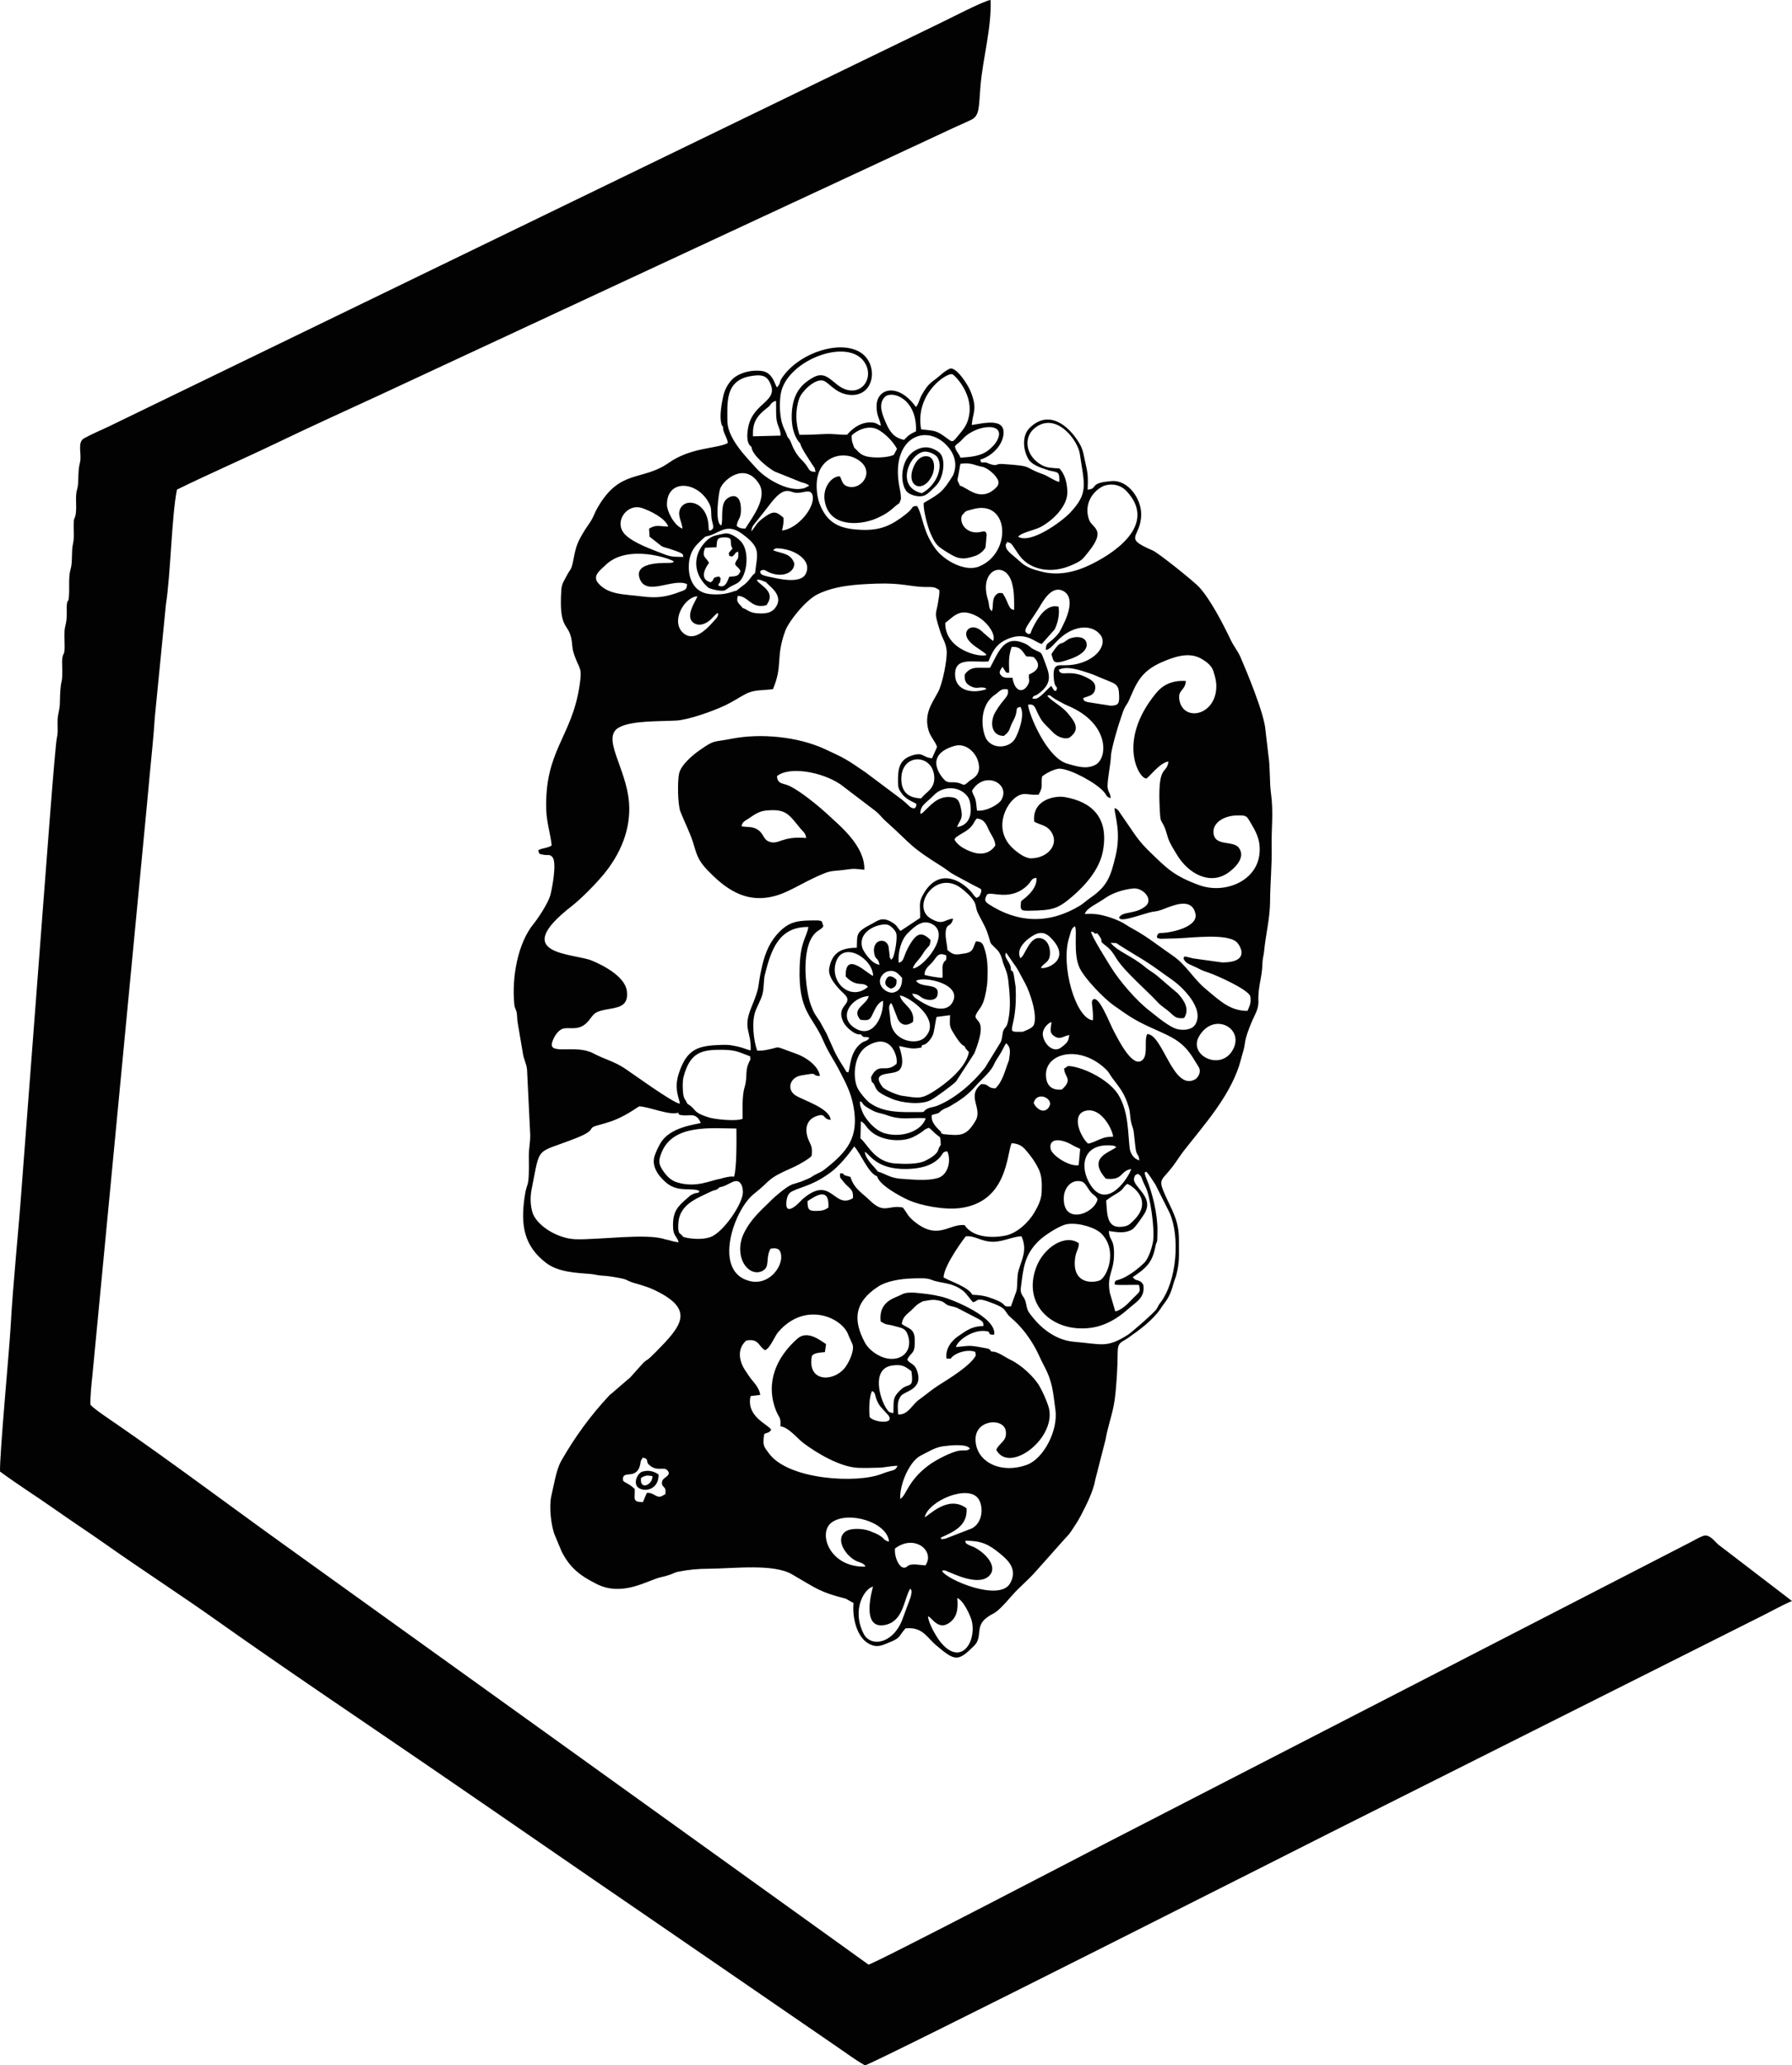 <?xml version="1.0" encoding="UTF-8"?>
<!DOCTYPE svg PUBLIC "-//W3C//DTD SVG 1.1//EN" "http://www.w3.org/Graphics/SVG/1.1/DTD/svg11.dtd">
<!-- Creator: CorelDRAW 2021 (64-Bit) -->
<svg xmlns="http://www.w3.org/2000/svg" xml:space="preserve" width="532.658mm" height="613.509mm" version="1.1" style="shape-rendering:geometricPrecision; text-rendering:geometricPrecision; image-rendering:optimizeQuality; fill-rule:evenodd; clip-rule:evenodd"
viewBox="0 0 13548.2 15604.65"
 xmlns:xlink="http://www.w3.org/1999/xlink"
 xmlns:xodm="http://www.corel.com/coreldraw/odm/2003">
 <defs>
  <style type="text/css">
   <![CDATA[
    .fil0 {fill:#020202}
   ]]>
  </style>
 </defs>
 <g id="Capa_x0020_1">
  <path class="fil0" d="M7016.36 12211.73c28.85,8.06 77.87,111.97 163.68,47.45 55.09,-41.42 64.67,-97.85 57.37,-185.59 46.73,17.8 102.95,137.53 111.62,182.39 31.03,160.44 -90.86,335.65 -240.63,147.91 -25.99,-32.58 -90.09,-137.88 -92.04,-192.16zm-238.82 -4809.98c-16.32,-16.09 -55.18,-44.33 -75.89,-5.68 -23.59,44.03 6.79,62.36 34.75,73.78 32.21,-10.58 44.81,-24.33 41.14,-68.09zm-1930.64 3763.63c36.3,-19.28 42.48,-18.98 85.87,-12.52 0.69,71.78 -100.96,107.52 -85.87,12.52zm132.46 -25.05c-31.11,-20.77 -71.87,-37.26 -124.48,-20.86 -26.47,8.25 -59.3,58.75 -43.95,100.92 20,54.95 169.44,59.18 168.43,-80.06zm2069.44 -7551.73c22.1,-48.51 21.56,-139.1 -43.57,-141.65 -56.22,-2.21 -87.11,48.97 -103.14,93.21 -50.75,140.01 81.15,192.35 146.7,48.44zm-79.12 137.85c-204.77,-47.35 -92.57,-303.84 19.37,-313.98 33.24,-3.01 83.31,20.14 97.99,42.59 44.47,67.96 -0.5,208.41 -117.36,271.39zm-5.03 -341.96c-166.98,45.22 -166.68,273.39 -105.95,332.68 22.56,22.02 87.18,44.59 132.33,25.72 25.94,-10.84 63.83,-51.41 85.96,-73.81 60.34,-61.07 77.51,-212.24 20.76,-253.12 -39.27,-28.29 -83.28,-44.96 -133.1,-31.47zm984.88 1558.98c19.32,56.2 3.97,85.66 148.05,33.6 43.99,-15.89 118.69,-51.32 118.2,-105.8 -0.65,-72.8 -101.83,-65.76 -144.92,-37.75 -14.82,9.63 -18.92,15.12 -30.94,21.03 -27.79,13.67 -24.21,-1.94 -62.61,46.49l-20.11 28.41c-1.22,2 -2.85,5.26 -3.83,6.94 -0.99,1.7 -2.56,4.73 -3.84,7.09zm-2335.14 -349.95c-16.57,-23.28 1.83,1.33 -15.47,-18.47 -1.84,-2.11 -13.18,-14.17 -13.96,-15.41 -16.28,-25.85 -11.55,-24.49 -8.07,-57.43 83.83,0.66 100.23,101.3 217.48,70.4 73.98,-98.58 -35.21,-142.06 -70.98,-185.39 5.4,-3.15 -9.89,-13.7 29.31,-4.26 4.15,1 26.52,11.82 41.63,17 4.42,19.13 149.3,97.8 60.89,199.84 -29.65,34.22 -76.88,38.01 -133.05,33.77 -58.08,-4.39 -75.71,-31.16 -107.77,-40.04zm94.15 -262.75c-34.88,22.43 -34.44,56.48 -102.34,101.64l-37.84 30.05c-33.22,5.19 -75.88,36.4 -196.06,26.73 -161.34,-12.97 -179.48,-181.5 -157,-274.81 15.66,-64.98 49.77,-97.48 85.9,-131.78 45.53,-43.23 25.13,-21.98 76.2,-40.44 70.35,-25.44 126.17,-87.06 232.59,-9.25 145.46,106.34 116.46,142.36 98.54,297.86zm1269.85 5500.81c55.55,-8.42 77.13,-18.32 139.31,-0.15 18.64,5.45 32.66,23.15 47.07,29.54 19.29,8.55 44.55,9.29 70.8,20.45l166.02 86.01c24.23,15.45 34.63,19.71 33.15,51.51 -91.46,0.99 -131.6,37.88 -187.47,74.54 -42.14,27.66 -103.76,89.58 -90.89,171.5 51.88,0.55 16.86,4.83 52.72,-21.73 37.49,-27.77 110.64,-49.82 164.31,-29.02l4.34 26.82c-38.88,75.82 -198.77,173.19 -284.56,227.4 -45.25,28.6 -99.98,74.57 -149.17,110.13 -48.08,34.76 -80.26,114.65 -153.92,108.14 -2.77,-60.22 -9.18,-99.46 22.14,-140.41 28.71,-37.53 168.95,-46.18 121.99,-186.78 -20.59,-61.65 -51.71,-50.12 -75.33,-86.82 31.1,-64.54 60.62,-33.94 57.09,-153.06 -2.53,-85.43 -50.95,-80.6 -98.12,-116.09 5.36,-52.39 36.93,-71.96 68.92,-100.78 33.42,-30.13 33.29,-42.29 91.6,-71.2zm517.67 380.55c-18.09,-24.03 -20.48,-21.27 -52.9,-27.49 -131.52,-25.26 -106.65,-14.8 -216.23,-7.38 15.76,-52.54 120.32,-124.69 209.75,-121.54 78.31,2.76 9.71,30.33 79.7,28.61 21.5,-131.02 -316.89,-267.29 -394.79,-286.34 -77.32,-18.9 -126.76,-23.48 -209.2,-31.43 -41.45,-0.18 -65.98,-2.2 -100.2,16.45 -44.6,24.31 -171.49,46.78 -154.17,201.1 54.46,33.05 33.88,14.63 113.87,37.05 52.59,14.74 75.88,16.12 93.18,69.84 32.08,99.62 -26.94,179.18 -128.71,175.99 -84.9,-2.66 -167.67,-68.45 -195.98,-120.67 -94.34,-174.02 -80.76,-309.4 100.63,-426.58 62.37,-40.29 167.63,-58.3 256.92,-60.46 51.28,-1.23 106.59,-5.47 144.92,10.35 70.07,28.91 153.74,15.8 239.58,84.08 23.15,18.42 52.48,62.75 73.06,85.05 44.94,-6.47 14.27,-46.89 160.14,11.87 75.29,30.33 72.84,37.15 105.99,84 15.15,21.41 106.41,75.42 203.2,246.13 24.64,43.46 44.2,93.67 68.15,138.05 66.13,122.52 67.87,198.09 86.4,332.55 21.88,158.71 -91.5,370.84 -215.21,415.82 -203.1,73.84 -389.68,-26.2 -388.81,-193.76 0.78,-150.1 214.02,-163.11 228.75,-61.71 11.52,79.33 -50.58,88.41 -71.7,142.85 100.96,189.12 474.13,-101.37 391.95,-335.31 -19.71,-56.13 -40.64,-101.6 -64.31,-144.04 -40.53,-72.67 -141.29,-163.58 -219.2,-200.62 -40.02,-19.03 -103.05,-67.26 -144.76,-62.47zm-1981.66 -6011.42c32.2,5.97 18.7,5.52 32.54,-5.6 19.28,-15.49 4.18,-18.59 34.7,-27.03 4.19,75.68 -10.32,42.11 -24.72,93.53 19.53,32.71 27.73,21.51 41.23,53.83 -16.69,40.51 -32.73,38.01 -84.55,42.2 -13.94,33.93 -30.87,93.08 -83.29,65.46 10.69,-37.37 5.24,-0.08 12.28,-22.72 0.62,-1.99 1.97,-4.46 2.38,-6.62 8.22,-43.33 0.98,-20.59 -3.68,-30.7 -10.48,-3.53 18.02,-12.57 -23.36,-3.87 -37.65,7.92 -10.33,18.5 -45.22,40.18 -107.25,-27.69 -12.15,-146.53 -12.07,-146.75 -27.93,-50.05 -56.08,-41.5 -29.85,-113.93l85.97 -3.98c4.8,-54.41 0.19,-75.62 63.9,-74.47 72.25,1.31 27.27,37.23 57.28,84.71 -32.78,40.92 -30.53,23.77 -23.55,55.73zm-37.49 -169.5c-69.32,15.58 -95.72,14.37 -140.34,59.46 -101.99,103.07 -96.56,245.94 13.76,345.24 16.23,14.61 63.12,23.18 85.94,25.99 48.92,6.02 47.07,-4.88 76.98,-23.87 25.14,-15.96 42.58,-20.04 65.13,-34.7 67.84,-44.11 92.11,-226.06 29.31,-305.37 -23.29,-29.42 -86.53,-76.69 -130.77,-66.74zm-349.79 4375.43c7.56,13.45 -2.73,17.56 47.79,20.91 40.21,2.67 90.46,-22.62 123.12,57.05 -43.54,12.95 -233.96,30.6 -305.2,153.66 -14.8,25.55 -37.99,71.75 -46.35,105.18 -20.59,82.37 46.96,158.04 97.69,198.2 87.26,69.1 193.91,28.52 244.1,57.1 -11.03,23.23 -10.22,7.03 -45.21,21.34 -23.78,9.73 -31.4,19.26 -48.34,33.84 -73.98,63.66 -106.4,99.9 -106.63,205.2 -0.17,80.57 27.49,76.7 43.26,126.07 -36.34,-0.35 -65.58,-15.3 -104.77,-21.93 -135.18,-47.31 -504.78,5.89 -676.93,-0.3 -137.64,-4.95 -300.53,-107.57 -326.5,-210.73 -13.89,-55.18 -14.98,-111.15 -3.8,-166.85 68.37,-340.7 23.31,-262.85 334.53,-385.65 172.2,-67.95 71.78,-74.5 172.8,-99.24 20.81,-5.09 43.13,-12.57 67.99,-19.93 128.08,-37.93 227.6,-119.6 239.72,-121.82 75.39,4.51 233.96,71.92 292.72,47.9zm39.19 939.13c-1.49,-2.07 -4.12,-7.42 -4.99,-5.79 -0.86,1.6 -3.82,-4.4 -5,-5.64 -23.65,-24.96 -20.59,-10.19 -26.96,-39.72 -4.24,-19.67 -0.66,-66.4 3.84,-86.47 21.63,-96.56 106.54,-141.11 182.61,-177.16 18.27,-8.66 40.08,-18.78 60.15,-28.6 32.07,-15.69 36.05,-3.4 64.79,-32.66 68.52,-6.51 128.67,-89.12 165.65,-16.44 6.28,12.35 10.42,35.72 10.36,54.39 -0.31,86.66 -147.3,302.91 -244.91,338.9 -57.91,21.35 -150.22,15.82 -205.52,-0.8zm283.52 -440.48c-78.37,12.43 -186.38,73.16 -332.46,27.5 -47.83,-14.95 -78.54,-49.7 -104.03,-86.53 -35.61,-51.45 -35.62,-77.92 -11.63,-138.02 87.11,-218.28 380.58,-182.01 565.75,-181.55 0.86,65.97 3.76,302.91 -18.17,364.34 -20.8,-6.78 -79.49,7.31 -99.45,14.26zm165.07 -452.41c-51.04,22.04 -211.66,3.34 -251.27,-8.79 -137.63,-42.13 -90.81,-60.72 -166.76,-104.25 -15.63,-37.09 -28.12,-34.23 -32.78,-85.69 -2.97,-32.77 -4.35,-86.44 3.81,-117.42 49.42,-187.62 137.16,-206.79 294.52,-205 108.47,1.24 128.91,20.84 209.03,49.39l1.58 25.36c-47.4,81.61 -17.52,122.16 -43.59,207.75 -19.01,62.41 -15.69,165.66 -14.56,238.63zm2680.86 -1400.98l11.38 13.53c48.82,66.99 -16.94,25.53 61.05,86.45 33.57,26.22 51.59,56.47 71.77,88.99 62.93,101.4 234.95,246.13 313.82,332.54 26.79,29.36 60.79,48.21 88.43,72.95 37.54,33.61 49.4,52.89 110.24,45.14 42.78,-66.25 2.86,-131.29 -49.24,-187.14l-77.35 -65.35c-28.85,-25.16 -50.88,-44.74 -82.02,-70.16 -26.88,-21.95 -59.06,-39.36 -84.09,-60.52 -104.51,-88.35 -208.02,-116.62 -262.98,-185.1l44.23 2.54c8.13,9.36 177.59,110.18 214.38,133.52 76.57,48.58 132.61,92.61 206.95,143.89 64.5,44.49 246.99,210.74 175.79,335.26 -22.9,40.05 -79.45,48.04 -130.16,38.81 -65.69,-11.95 -173.87,-107.82 -217.56,-141.06 -94.29,-71.72 -224.32,-220.49 -290.65,-328.06 -29.3,-47.53 -148.67,-235.62 -150.93,-268.97 40.39,4.79 9.15,20.04 46.92,12.75zm-2428.56 -4023.33c2.11,47.78 -2.48,97.55 4.45,144.47 7.15,48.44 30,69.46 30.11,118.08l-209.02 5.47c-3.75,-101.45 23.21,-150.63 111.72,-218.33 26.88,-20.56 22.91,-39.79 62.74,-49.69zm-367.54 163.89c-0.66,-150.15 -20.2,-318.46 178.13,-351.13 67.9,-11.19 111.75,-8.92 139.28,42.39 81.81,152.44 -121.34,150.55 -159.73,341.84 -9.41,46.87 -17.59,124.85 24.65,151.05 0.98,59.42 122.31,157.33 174.16,185.75l199.12 79.95c23.62,6.94 46.09,11.89 62.98,27.18l-30.68 16.19c-110.71,41.67 -293.93,-62.66 -368.71,-147.08 -64.03,-72.28 -209.82,-212.61 -219.2,-346.13zm454.28 109.13c-17,-55.64 -37.75,-68.6 -50.6,-146.8 -9.02,-54.96 -9.7,-119.13 -0.81,-176.76 41.02,-265.86 554.43,-451.56 649.94,-209.21 40.69,103.27 -42.51,217 -164.54,171.6 -91.43,-34.02 -134.04,-146.26 -237.34,-89.98 -82.25,44.81 -137.19,105.02 -156.97,208.53 -15.97,83.55 -12.32,205 45.38,278.9 1.08,1.39 4.32,7.27 5.14,5.71 0.84,-1.59 3.48,3.93 5.36,5.76 6.97,34.79 61.6,112.95 88.61,156.21 19.54,31.3 20.76,20.08 27.63,59.83 -53.75,-1.75 -43.11,-16.6 -75.3,-57.71 -21.51,-27.47 -35.12,-35.63 -54.73,-61.18 -55.65,-72.53 -46.93,-110.6 -81.78,-144.9zm90.12 -16.51c-29.14,-88.62 -32.61,-184.98 -1.08,-274.71 18.3,-52.08 109.34,-142.3 172.06,-136.24 46.2,4.47 91.82,93.29 197.8,108.15 204.42,28.67 237.61,-241.7 81.42,-326.08 -156.04,-84.3 -430.47,9.22 -559.03,167.79 -59.17,72.99 -21.54,57.95 -60.11,102.8 -7.79,-10.99 1.89,8.16 -10.77,-19.22 -15,-32.42 -35.38,-95.44 -106.44,-104.88 -71.22,-9.46 -145.84,9.74 -195.72,42.19 -44.89,29.2 -81.38,90.05 -93.97,146.79 -11.84,53.36 -29.01,148.57 -15.73,202.5 7.89,32.03 -0.08,11.95 13.88,29.65 -2.52,44.33 30.36,76.86 36.7,122.69l-14.78 7.88c-93.09,36.31 -270.98,29.99 -432.14,142.55 -204.27,142.67 -370.9,41.64 -542.1,345.69 -19.37,34.4 -27.91,64.99 -47.92,95.93 -24.81,38.37 -36.83,52.23 -60.32,92.2 -49.47,84.17 -53.47,111.69 -75.63,221.7 -11.02,54.73 -22.35,51.81 -45.1,96.55 -20.25,39.81 -38.03,59.32 -41.34,109.36 -19.56,295.45 50.86,249 74.57,361.49 12.96,61.5 2.54,67.89 24.42,131.15 38.5,111.32 60.68,84.83 38.88,229.53 -58.88,390.83 -265.14,490.01 -251.71,938.29 2.89,96.7 31.73,178.97 41.08,269.12 -21.22,15.25 -57.08,19.86 -79.91,26.55 -2.5,0.73 -5.15,1.73 -7.37,2.5l-13.9 6.83c7.09,28.4 1.05,27.16 40.28,34.4 34.72,6.4 43.28,-6.25 64.36,15.4 39.63,36.69 -1.31,245.12 -14.3,291.9 -15.77,56.79 -89.9,170.4 -125.3,213.59 -120.59,147.09 -166.71,405.31 -146.42,610.73 2.78,28.13 14.47,38.22 18.67,64.2 4.12,25.47 1.59,46.97 7.13,75.07l37.38 219.99c7.22,57.43 29.39,85.4 33.16,134.45l24.08 493.58c0.13,63.11 -11.58,99.94 -10.7,161.38 3.81,266.43 -11.98,167.87 -31.78,304.29 -30.41,209.55 -8.3,369.21 162.99,499.54 91.84,69.88 225.73,74.44 337.23,83.46 29.06,2.35 47.03,9.81 80.54,11.81 57.47,3.44 96.87,10.57 149.57,21.04 29.31,5.83 33.37,8.87 58,20.64 39.51,18.87 113.9,29.94 192.94,67.42 314.92,149.32 201.77,273.78 9.58,469.22 -71.68,72.89 -58.78,49.4 -91.72,79.09l-80.47 89.56c-16.14,17.3 -19.42,24.96 -41.39,40.52l-115.57 99.85c-11.78,9.76 -12.53,8.71 -23.34,20.25 -138.89,148.45 -258.42,311.47 -360.99,491.7 -38.85,68.26 -54.39,176.92 -75.42,265.49 -18.63,78.48 -2.02,231.52 27.74,300.12l50.23 120.21c64.13,125.74 141.58,183.33 264.51,245.18 197.93,99.58 386.73,-29.53 485.57,-51.13 31.65,-6.92 42.62,-10.27 71.55,-20.09 24.37,-8.27 34.16,-16.26 55.99,-20.75 82.83,-17.03 151.97,-22.89 239.85,-23.51 184.73,-1.29 482.22,-39.46 622.98,41.86 192.26,111.07 208.22,133.42 408.14,184.69l58.12 32.99c-10.14,105.37 22.06,253.66 112.49,305.34 67.31,38.47 108.07,11.58 167.34,-11.97 78.02,-31 63.06,-47.07 113.46,-102.31 130.19,-11.87 156.72,65.07 233.56,129.78 140.6,118.4 162.1,123.54 284.7,2.17 64.28,-63.63 10.32,-140.4 83.73,-202.96 75.51,-64.34 52.18,-2.67 201.77,-175.73 56.73,-65.64 122.32,-115.98 186.49,-189.81l177.58 -199.39c31.04,-37.28 62.51,-63.93 87.11,-101.84 28.81,-44.38 45.98,-67.71 71.37,-116.43 40.24,-77.21 94.01,-182.63 108.42,-270.13l76.74 -299.3c18.05,-105.62 55.13,-197.45 69.73,-304.21 13.15,-96.12 22.85,-256.52 22.56,-356.72 -0.23,-80.04 29.95,-75.58 78.72,-109.74 87.65,-61.39 183.84,-131.39 245.32,-220.15 6.84,-9.87 8.94,-15.01 18.34,-27.21 43.97,-57.02 58.58,-88.51 78.88,-160.82 8.66,-30.86 16.29,-44.53 22.11,-67.41 25.91,-101.8 19.18,-151.31 19.66,-266.53 0.63,-152.27 -57.15,-227.81 -111.33,-353.66 -46.85,-108.84 -16.33,-93.66 64.09,-199.59 30.28,-39.87 56.6,-83.28 85.96,-120.78 155.4,-198.48 332.31,-393.68 414.54,-634.49 8.33,-24.4 17.08,-60.98 24.04,-84.31 10.21,-34.28 15.47,-50.73 20.69,-87.16 8.3,-58.01 27.64,-103.64 48.48,-156.24 22.82,-57.59 57.06,-102.18 54.4,-166.64 -4.44,-107.4 28.13,-179.76 30.2,-278.69 0.96,-46.03 9.16,-59.11 12.93,-98.61 11.75,-123.05 44.59,-248.66 45.15,-376.97 0.57,-130.29 14.9,-273.25 11.96,-412.51 -2.88,-135.99 14.81,-257.26 -4.87,-401.34 -12.72,-93.12 -4.75,-193.42 -20.08,-291.91l-21.76 -185.82c-7.38,-124.13 -146.35,-454.74 -188.8,-552.56 -20.44,-47.09 -50.03,-80.39 -74.66,-131.86 -57.93,-121 -152.6,-304.66 -238.41,-397.92 -39.46,-42.89 -307.24,-257.85 -350.94,-276.58 -234.05,-100.35 -87.21,-91.54 -86.92,-274.12 0.19,-118.05 -99.28,-259.28 -222.06,-249.99 -180.88,13.69 -96.28,55.28 -182.79,65.03 3.57,-87.35 3.35,-115.81 -14.96,-193.88 -14.44,-61.54 -16.13,-103.86 -47.9,-157.05 -82.7,-138.46 -234.48,-258.1 -377.6,-113.75 -53.55,54.01 -51.13,156.47 -8.18,232.35 23.43,41.39 88.82,65.52 134.53,79.32 21.23,6.41 15.37,6.92 40.36,11.75 54.26,10.47 61.1,10.58 59.69,82.03 -32.03,-3.72 -83.57,-43.66 -124.35,-57.93 -155.03,-54.26 -59.16,-61.15 -305.44,-77.17 -51.48,-3.35 -35.53,16.67 -82.29,4.12 -38.89,-10.43 -27.74,-19.24 -77.85,-15.42 -6.65,-10.93 -1.88,-13.52 -9.64,-21.03 82.87,-23.62 163,-98.78 176.43,-183.36 22.53,-141.9 -160.39,-88.79 -239.08,-78.89 8,-98.09 46.75,-118.83 -10.19,-257.41 -17.8,-43.32 -98.57,-174.24 -151.4,-169.64 -32.5,13.11 -61.55,38.07 -83.61,57.46 -55.2,48.52 -75.49,43.47 -130.35,138.03 -19.91,34.31 -26.05,75.41 -46.23,95.68 -135.1,-187.83 -297.3,-141.54 -297.6,-6.8 -0.18,79.45 25.15,93.13 32.24,148.24 -22.2,-6.78 -30.06,-20.17 -57.54,-23.62 -82.95,-10.43 -151.28,37.22 -197.46,91.43 -51.72,2.43 -107.15,-8.73 -170.46,-4.95 -64.98,3.88 -127.1,6.09 -189.93,5.73zm1217.1 173.12c-10.92,-34.25 -31.26,-41.26 -41.77,-84.79 18.38,-26.72 21.34,-15.22 59.79,-57.67 102.64,-113.32 350.46,-132.52 251.03,26.64 -12.31,19.7 -44.38,49.9 -62.04,63 -53.25,39.48 -125.63,47.71 -207,52.83zm-335.8 -199.55c-47.91,23.52 -50.15,23.79 -90.26,64.82 -71.83,-14.7 -105.57,-57.14 -133.39,-120.25 -25.5,-57.85 -67.11,-145.34 -13.9,-202.14 52.3,-55.83 247.04,7.63 237.55,257.57zm38.65 -14.69c-48.64,-271.07 195.11,-430.14 235.73,-416.32 19.86,6.76 149.56,141.19 129.37,295.24 -9.39,71.62 -33.63,106.7 -71.73,152.48 -62.95,75.63 -47.07,71.93 -119.87,19.97 -65.07,-46.44 -81.58,-40.32 -173.5,-51.37zm-505.92 138.38c-12.9,-40.09 -20.24,-44.07 -18.88,-92.58 43.01,-41.92 129.64,-81.2 199.27,-43.63 51.07,27.56 113.35,88.14 142.99,145.23l-23.91 45.4c-40.62,18.97 -123.23,24.04 -182.92,15.95 -71.68,-9.71 -81.62,-40.53 -116.55,-70.37zm341.91 418.86l12 -32.81c0.02,-0.19 -2.38,-34.02 -2.62,-35.88 -3.17,-24.72 -8.19,-45.53 -12.53,-71.59 -56.65,-340.43 184.76,-460.36 347.56,-308.98 55.85,51.93 104.14,137.09 61.98,237.46 -77.15,126.07 -97.22,137.87 -222.54,210.5 -5.59,49.76 30.67,183.31 50.03,226.97 41.37,93.27 54.01,99.99 129.77,147.51 75.97,47.65 114.64,59.28 211.94,24.7 27.89,-9.91 63.2,-36.69 75.47,-64.23l8.61 -95.79c-6.72,-39.12 -30.02,-19.11 -68.39,-16.71 -90.96,5.69 -140.46,-73.59 -118.21,-128.56 33.7,-39.72 27.37,-30.6 80.04,-45.82 277.41,-80.16 301.75,329.01 49.08,432.14 -107.09,43.71 -262.78,-46.6 -324.14,-126.79 -103.7,-135.53 -99.34,-255.95 -144.26,-330.03 -49.68,-0.3 -17.29,8.88 -87.23,63.35 -101.59,79.11 -183.58,121.13 -325.67,116.81 -148.19,-4.51 -241.97,-36.75 -302.16,-149.07 -16.37,-30.54 -31.01,-66.47 -37.54,-104.92 -47.89,-282.12 161.83,-342.49 274.41,-292.31 178.53,79.59 69.3,246.89 -40.98,219.88 -45.24,-11.08 -44.75,-37.83 -64,-77.6 -57.94,-4.88 -129.35,76.87 -116.64,176.42 26.76,209.59 263.02,196.43 391.28,141.29 110.45,-47.48 125.29,-84.09 174.74,-115.93zm457 -131.77c-19.54,-53.19 -23.39,-21.36 -10.72,-81.95 6.18,-29.56 8.08,-52.67 14.99,-83.44 91.15,-10.57 100.83,11.93 173.29,24.83 35.15,12.2 73.73,45.12 95.54,73.59 36.15,47.16 16.09,72.81 -22.75,102.15 -108.66,82.08 -199.37,-24.77 -250.35,-35.18zm-753.85 4650.36c36.66,21.14 -4.94,16.65 84.62,65.97 48.46,26.69 68.73,22.25 120.52,41.01 108.12,39.16 174.48,15.6 290.62,21.83 -28.6,94.51 -174.53,151.83 -309.08,114.31 -81.01,-22.59 -154.7,-119.98 -169.84,-162.91 -9.67,-27.41 -23.31,-53.2 -16.84,-80.21zm-738.68 -382.44l-39.94 0.66c-26.79,-75.22 -44.4,-221.14 -11.02,-304.13 14.37,-35.73 40.28,-83.36 50.3,-119.42 14.11,-50.77 7.83,-106.58 19.28,-151.84 46.66,-184.46 104.4,-361.97 328.66,-358.67 -14.87,86.02 -60.18,104.11 -66.21,308.02 -9.9,334.9 96.47,361.06 177.06,547.11 43.22,99.78 76.65,138.91 126.23,234.78 46.66,90.22 83.64,159.56 103.13,261.54 46.13,241.23 -48.45,347.12 -218.15,480.74 -20.49,16.14 -33.3,20.9 -57.54,32.88 -60.4,29.87 -14.57,16.75 -118.61,58.5l-65.4 20.6c-1.83,-2.5 -5.87,2.55 -8.61,4.19 -29.53,8.09 -124.67,87.4 -149.48,113.05 -57.18,59.11 -153.6,134.94 -211.02,254.69 -48.37,100.87 -30.57,221.5 43.07,273.94 41.88,29.83 94.4,22.53 120.95,-10.08 26.48,-32.52 5,-92.47 38.75,-149.64 54.23,-10.41 77.69,6.51 80.37,57.49 4.64,88.56 -96.06,217.73 -230.67,188.92 -293.32,-62.78 -128.44,-539.81 24.1,-659.94 142.04,-111.86 87.52,-109.4 300.48,-202.54 35.52,-15.53 127.46,-68.1 136.48,-86.13 5.2,-67.11 -1.22,-68.42 -22.25,-116.14 -32.03,-72.68 -25.51,-156.2 62.62,-184.54 71.11,-22.87 37.91,23.81 103.22,29.97 -7.65,-89.1 -205.03,-146.49 -265.91,-185.32 -56.29,-35.9 -50.04,-105.37 4.9,-137.2 23.51,-13.62 50.9,-15.23 86.26,-21.22 81.57,-13.82 25.55,10.7 93.41,11.96 -10.56,-77.77 -108.58,-142.75 -176.82,-166.98 -203.27,-72.15 -91.5,-49 -257.62,-25.26zm253.33 1050.54c109.11,-39.47 162.33,-57.9 257.47,-126.34 63.91,-45.97 136.29,-132.25 183.01,-199.81 51.74,57.31 105.92,201.89 173.02,226.03 16.7,66.5 175.19,152.1 241.65,181.44 87.82,38.76 263.3,73.83 383.82,58.79 362.65,-45.24 354.17,-412.55 391.48,-490.65 70.29,4.84 91.82,32.99 127.11,76.18 27.35,33.46 54.76,72.17 77.18,119.2 25.2,52.85 25.36,106.04 22.89,175.44 -2.09,58.72 -31.54,111.59 -54.5,151.62 -39.92,69.6 -127.42,157.88 -221.69,176.18 -101.57,19.72 -244.49,14.36 -306.59,-79.51 -121.03,-12.67 -203.46,124.58 -390.91,-36.65 -40.93,-35.2 -43.97,-55.94 -75.63,-96.13 -111.02,-22.83 -139.08,54.62 -250.11,-54.27 -58.13,-57.01 -118.97,-87.02 -146.13,-177.12l-42.41 -11.94c-31.06,-16 15.53,-11.44 -36.67,-15.65 -1.88,36.33 2.65,33.1 17.87,53.15 11.4,15.01 18.87,24.42 33.49,38.11 33.7,31.54 50.83,42.7 46.3,96.82 -146.94,88.92 -161.06,-184.41 -383.57,9.85 -0.11,0.1 -131.93,150.01 -119.18,17.16 7.72,-80.44 49.24,-77.62 72.08,-91.88zm619.77 -135.81l-27.34 -32.8c-26.86,-27.51 -68.51,-76.03 -72.22,-116.86 39.93,20.09 87.61,133.59 315.04,129.87 98.35,-1.6 190.68,-21.46 250.69,-85.27 25.22,-26.81 21.42,-47.88 58.44,-47.61 31.67,69.66 4.01,176.81 -67.35,199.56 -84.12,26.82 -201.74,12.07 -291.16,6.69 -79.8,-7.95 -108.37,-37.53 -166.1,-53.57zm475.22 -201.23c-28.2,34.72 -7.49,40.48 -47.84,75.99 -19.76,17.39 -44.74,30.77 -70.43,43.63 -54.7,27.37 -156.12,24.31 -222.81,20.44 -155.65,-9.03 -209.6,-139.53 -261.18,-185.43 -1.55,-1.38 -3.74,-2.96 -5.25,-4.32l3.29 -128.86c37.62,17.23 35.11,47.1 92.07,88.8 78.48,57.46 216.8,70.65 302.34,30.06 23.37,-11.09 38.87,-20.48 56.23,-31.63 28.8,-18.49 27.69,-27.29 64.31,-38.28 25.22,17.66 28.48,31.53 82.59,70.32 4.56,11.73 5.94,38.14 6.69,59.27zm15.58 -82.22c-1.66,-2.09 -4.08,-7.89 -4.98,-6.25 -7.46,13.57 -8.46,-10.19 -9.87,-11.68 -18.42,-19.48 -79.01,-66.98 -68.87,-126.18 82.87,-21.92 36.52,-11.76 86.51,-42.45 13.68,-8.4 31.94,-12.72 50.54,-23.63 77.05,-45.18 136.42,-84.61 195.64,-154.17 29.54,-34.7 108.66,-103.48 130.76,-148.86 21.31,-43.75 26.77,-50.98 48.8,-84.78 21.91,-33.61 32.84,-62.71 49.77,-88.81 38.73,33.6 30.03,71.94 20.92,130.98 -30.8,76.41 -43.93,153.76 -101.66,210.48 -67.62,-1.74 -41.54,-33.41 -107.66,-32.48 -114.82,93.66 14.73,181.31 -44.03,279.26 -69.04,115.09 -111.31,112.33 -245.87,98.57zm603.87 -772.89c-157.99,3.03 -35.2,2.67 -53.78,-340.53l-14.22 -92.88c-14.31,-40.29 -0.7,-14.34 -21.64,-32.46 4.39,-62.9 -60.73,-90.92 -35.93,-132.12 104.73,153.63 54.06,65.82 146.32,236.52 31.24,57.79 93.88,234.08 63.06,310.21 -11.45,23.64 -55.92,39.88 -83.82,51.27zm-156.7 -551.22c14.78,66.98 38.86,82.95 48.19,168.56 10.91,100.11 19.68,198.97 -1.61,298.74 -12.09,56.66 -22.45,44.33 -35.38,72.69 -10.41,22.85 -6.54,59 -21.16,89.55l-118.91 193.57c-91.94,115.08 -220.66,229.07 -358.64,286.04 -27.21,11.23 -57.42,12.62 -76.65,22.95 -46.29,24.87 0.25,26.16 -77,25.96 -115.47,-0.29 -250.48,7.34 -358.21,-69.32 -27.94,-19.88 -81.75,-86.11 -95.19,-117.41 -35.56,-82.86 -25.04,-251.05 75.25,-312.19 191.65,-116.81 237.03,103.98 220.98,135.06 -83.02,75.05 -132.28,-20.78 -191.39,98.69 3.21,54.25 10.1,33.24 20.56,51.93 23.43,41.85 8.33,58.87 137.34,112.95 75.17,31.51 218.77,47.62 291.89,10.08 36.51,-18.74 164.51,-112.66 192.39,-141.24l138.67 -213.12c100.09,-253.63 15,-230.39 7.92,-278.17 8.26,-37.59 43.63,-60.43 61.85,-114.96 13.57,-40.61 27.8,-112.26 29.06,-163.09 2.27,-91.11 3.8,-161.29 -26.68,-246.93 -11.62,-32.65 -24.15,-40.54 -60.05,-42.53 -25.8,48.52 -14.97,80.44 -85.92,91.43 -68.95,10.68 -81.38,15.83 -130.17,-26.33 -2.33,-49.65 -16.36,-82.65 -12.85,-134.68 4.91,-72.8 40.35,-31.54 56.24,-101.94 -67.6,5.5 -74.34,54.54 -169.03,-0.69 -152.7,-89.07 36.52,-373.89 229.05,-229.96 32.72,24.46 80.39,67.04 101.6,106.13 13.23,24.38 7.95,44.03 25.45,81.79 21.16,45.64 51.94,92.33 70.7,145.37 39.95,112.96 2.81,57.96 77.67,135.82 16.36,17.02 27.98,46.43 34.04,65.23zm-283.22 659.68c13.2,27.27 0.08,5.59 17.4,28.06 4.75,6.17 10.76,11.06 15.57,16.75 -20.14,117.49 -172.55,238.46 -270.39,299.68 -90.59,56.69 -114.74,48.04 -236.66,30.01 -32.47,-4.8 -128.48,-42.64 -146.92,-67.21 -90.53,-120.6 66.71,-86.55 119.16,-119.97 64.12,-40.86 8.31,-177.72 6.8,-187.86 31.65,4.87 87.41,22.17 128.06,17.22 63.25,-7.71 33.17,-5.31 47.77,-25.65 29.86,1.78 63.07,-41.16 77.96,-71.6 12.56,-25.7 19.86,-103.49 29.66,-140.13l102.4 -13.37c-3.83,86.1 -4.58,85.47 29.71,141.71 15.09,24.74 53.1,85.62 79.47,92.36zm-784.02 -89.72c26.33,35.56 25.94,10.67 64.9,26.87 -22.6,31.87 -30.99,16.61 -64.13,42.24 -86.81,67.12 -80.88,192.4 -95.63,219.33 -29.45,-12.77 -2.52,11.27 -27.55,-27.46 -82.1,-127.08 -80.71,-144.28 -136.47,-265.22l-51.46 -93.34c-37.09,-55.25 -43.74,-59.24 -68.64,-126.8 -40.31,-109.4 -84.04,-470.25 57.52,-558.61 55.95,-34.92 33.16,-38.76 32.81,-49.46 -0.08,-2.47 -2.24,-4.08 -2.44,-9.05 -0.8,-19.63 -27.73,-18.56 -54.63,-18.57 -117.71,-0.05 -186.33,3.39 -266.55,82.49 -70.48,69.49 -109.35,153.95 -134.42,262.72 -41.76,181.18 -7.12,131.55 -81.39,312.53 -67.13,163.57 0.86,175.55 -4.76,324 -28.88,-4.93 -59.57,-21.26 -99.58,-29.32 -52.02,-10.47 -64.94,-14.03 -122.38,-12.1 -170.51,5.73 -260.41,24.5 -322.66,219.37 -38.04,119.09 8.57,189.9 8.65,225.26 -55.59,-8.43 -362.79,-232.11 -418.06,-268.43 -79.01,-51.92 -148.9,-66.51 -236.73,-112.78 -133.17,-70.16 -340.68,17.81 -310.14,-82.8 11.53,-38 42.39,-94.71 87.74,-104.64 51.39,-11.25 122.73,23.26 189.83,-60.93 43.66,-54.78 40.21,-67.94 161.08,-87.8 84.08,-13.81 136.52,-32.96 126.62,-131.02 -10.78,-106.84 -164.37,-191.05 -263.64,-232.61 -138.52,-58 -633.79,-39.23 -153.55,-412.32 73,-56.71 185.04,-171.16 243.28,-242.25 124.45,-151.9 204.95,-337.21 189.85,-538.96 -19.59,-261.83 -212.45,-491.59 -76.84,-568 95.44,-53.77 304.52,-45.35 433.96,-52.66 93.89,-5.3 276.68,-71.02 367.61,-113.67 56.8,-26.64 108.25,-61.58 156.67,-86.83 66.71,-34.79 127.65,-25.9 206.85,-36.81 77.12,-183.87 18.34,-233.23 92.02,-438.2 26.71,-74.3 155.16,-234.43 246.04,-278.98 136.18,-66.75 302.7,-74.96 446.58,-79.98 190.41,-6.64 256.92,24.34 368.15,25.59 51.7,0.58 69.27,-3.6 105.3,23.7 1.81,30.53 -4.72,55.38 -8.19,81.35 -14.96,111.89 -38.18,66.97 15.42,234.18 17.75,55.38 42.25,79.64 47.81,142.58 5.8,65.63 -32.55,253.08 -64.55,311.05 -51.05,92.49 -108.11,168.6 -71.64,292.94 12.79,43.62 48.07,77.7 63.73,122.17l-38.05 85.79c-76.35,-6.35 -64.38,-53.21 -162.88,-16.96 -93.44,34.39 -95.55,116.11 -94.38,200.87 0.54,39.42 6.19,49.51 23.3,75.48 34.8,52.83 84.93,65.61 115.35,85.46 -1.01,22.37 -1.16,18.88 -12.14,33.07 -35.71,0.63 -31.71,-12.55 -95.22,-64.17l-276.54 -207.03c-148.2,-102.1 -159.41,-107.41 -308.18,-176.2 -201.3,-93.09 -483.29,-121.67 -705.44,-77.84 -144.5,28.51 -123.51,4.71 -240.38,86.09 -55.15,38.4 -140.69,111.01 -155.68,175.59 -13.7,59.01 -10.45,237.65 9.8,289.12 27.88,70.84 70.34,154.94 93.63,226.58 27.17,83.55 31,132.71 110.18,214.74 115.24,119.36 251.07,229.85 437.56,209.52 160.73,-17.52 256.52,-110.05 457.1,-189.02 42.43,-16.71 91.55,-15.12 138.31,-21.72 83.44,-11.78 74.57,-8.96 153.65,-1.22 5.98,-178.7 -185.53,-332.45 -270.07,-411.49 -72.02,-67.33 -206.47,-177.23 -291.53,-219.63 -52.19,-26.03 -93.08,-10.74 -99.13,-76.02 93.65,-77.09 342.67,-32.18 481.2,62.6l259.34 197.19c39.04,30.56 48.66,50.42 81.52,79.85 210.49,188.5 172.2,184.66 426.59,344.04 33.58,21.04 54.12,41.27 91.76,61.85l151.49 81.52c21.72,10.06 34.7,16.55 52.72,27.74 -1.68,22.72 2.99,16.3 -7.29,37.95 -8.56,18.05 -8.66,17.87 -28.88,26.7 -23.33,-17.51 -27.03,-34.19 -50.83,-57.88 -106.92,-106.4 -247.91,-140.34 -344.84,19.7 -46.71,77.12 -27.41,90.97 -30.29,189.69l-148.23 98.58c-31.85,-34.15 -22.62,-40.54 -67.55,-67.23 -72.33,-42.98 -107.68,-8.06 -142.49,9.8 -134.16,68.8 -115.53,80.6 -120.42,184.43 -116.8,0.44 -187.83,35.33 -208.79,156.71 -11.55,66.89 64.59,146.62 110.6,189.7 88.45,82.83 -69.87,81.35 -2.54,216.54 18.19,36.52 88.21,101.42 131.3,90.75zm-6508.02 3303.95c133.56,98.2 270.77,184.43 401.76,276.36 152.23,106.84 270.72,183.81 409.57,281.63 257.25,181.23 562.74,379.87 819.01,561.47 528.59,374.57 1090.87,751.39 1632.79,1122.16 536.6,367.13 1096.14,754.91 1633.28,1121.7l1430.11 981.8c68.84,46.71 140.75,101.09 212.24,141.08 31.47,6.09 3475.35,-1736.26 3508.25,-1752.56l3279 -1645.31c80.27,-40.03 150.63,-80.57 221.93,-110.36l-556.67 -426.08c-27.34,-23.33 -57.32,-68.53 -99.46,-69 -21.41,-0.24 -95.58,42.9 -115.97,53.35l-4432.66 2280.73c-24.59,12.65 -1750.67,911.68 -1777.5,908.11l-4410.03 -3166.39c-430.22,-308.59 -851.18,-625.35 -1283.42,-923.42 -40.45,-27.89 -158.18,-105.4 -188.79,-140.05 -2.59,-58.64 8.43,-162.82 15.07,-223.81l391.3 -4091.74c14.68,-149.37 28.09,-297.46 41.35,-439.43 13.97,-149.63 29.72,-291.96 38.96,-438.98l83.97 -853.07c35.5,-222.02 43.19,-668.98 83.45,-867.44 235.24,-115.42 487.97,-224.89 752.73,-351.75 254.37,-121.88 498.22,-233.01 759.2,-352.98l3024.27 -1407c256.33,-119.58 500.11,-231.82 759.19,-353.15l568.78 -265.03c31.65,-14.93 56.82,-25.45 95.09,-42.86 12.68,-5.77 29.81,-13.72 48.03,-22.62 61.98,-30.26 54.98,-99.33 67.22,-248.71 17.56,-214.08 85.11,-443.52 77.07,-655.08 -41.9,1 -328.87,150.08 -392.24,179.88l-6265.72 3038.19c-58.86,28.66 -133.62,59.26 -194.89,92.99 -56.61,31.16 -15.4,120.97 -32.16,184.14 -19.43,73.21 -5.79,152.6 -21.45,202.15 -18.35,58.05 2.24,139.92 -13.7,201.94 -7.16,27.84 -10.51,9.38 -12.2,56.68 -1.63,45.8 5.57,107.81 -4.8,150.34 -14.54,59.64 -1.25,137.92 -19.15,196.44 -16.4,53.6 -6.89,142.43 -11.86,202.02 -4.52,54.22 -9.02,20.44 -14.97,54.98 -2.73,15.85 -1.26,60.02 -1.44,78.67 -0.74,77.67 -13.44,78.84 -17.33,134.21 -3.05,43.41 4.27,99.98 -0.5,143.3 -4.08,37.07 -8.87,15.23 -15.29,54.15 -3.75,22.74 -1.53,48.79 -1.38,72.08 0.15,22.7 0.79,49.81 -0.23,72.14 -2.45,53.55 -14.41,25.94 -17.49,197.39 -0.93,51.63 -14.49,76.95 -17.03,124.76 -2.38,44.82 5.1,95.27 -5.51,137.25 -14.36,56.78 -95.37,1165.04 -100.29,1218.15l-164.7 2161.85c-25.39,359.25 -65.08,716.41 -85.21,1076.91 -9.32,166.85 -84.83,974.38 -79.57,1087.82zm6879.69 886.79c0.13,0.18 23.73,-3.17 3.45,65.75l-65.63 176.48c-74.7,177.79 -237.58,196.16 -288.26,96.46 -94.73,-186.36 10.14,-344.69 70.79,-356.14 -0.43,5.54 -101.95,334.05 96.09,288.47 133.74,-30.78 136.26,-189.58 183.55,-271.01zm-112.88 -305.99c147.49,-111.35 305.32,19.46 229.51,128.15 -37.82,-1.54 -108.13,-18.81 -135.21,6 -53.89,49.35 -104.27,-72.46 -94.3,-134.15zm529.51 -57.88c128.82,-1.41 182.18,30.74 263.38,96.36 66.38,53.65 134.37,122.38 77.18,224.54 -80.24,143.33 -482.79,-28.25 -514.54,-92.56 8.72,-4.39 -0.97,-5.75 16.38,-4.22 15.65,1.38 3.19,-0.82 17.91,4.9 52.21,20.33 243.25,117.65 323.59,34.1 59.39,-61.76 -13.34,-156.78 -104.55,-208.77 -21.69,-12.36 -19.33,-8.16 -43.45,-18.91 -47.71,-21.27 -26,-25.63 -35.91,-35.45zm-753.38 195.43c-272.82,8.19 -363.23,-256.73 -254.85,-334.31 126.44,-90.51 421.09,-1.02 433.07,145.63 -61.15,-14.85 -11.56,-30.85 -148.13,-81.46 -48.59,-18 -150.49,-26.36 -190.77,12.55 -62.89,60.76 11.71,171.78 83.39,210.84 15.15,8.26 22.41,9.09 38.73,15.9 9.56,3.99 10.77,3.21 18.44,8.63 17.96,12.71 7.32,1.39 20.11,22.22zm447.96 -373.86c28.73,-124.2 330.71,-251.5 406.67,-137.79 37.12,55.57 35.82,177.42 -50.72,223.16l-200.77 77.49c-47.84,7.54 -26.42,-2.78 -34.08,-8.29 98.3,-43.58 204.68,-90.1 195.42,-221.48 -141.4,-105.94 -289.72,60.9 -316.51,66.91zm-1970.57 -169.26c-55.58,42.55 -70.57,-20.99 -130.62,-13.85 -7.44,15.14 -20.17,48.62 -28.65,69.27 -86.16,0.63 -58.47,-29.54 -62.74,-99.89 -24.4,-19.46 -21.85,-21.5 -56.52,-40.69 -33.9,-18.78 -32.57,-18.55 -32.09,-37.93 0.81,-32.93 34.36,-28.4 59.94,-32.31 73.26,-11.19 70.26,-87.09 75.16,-101.24l11.05 -18.87c0.95,-1.38 3.33,-3.53 5.17,-5.1 59.38,15 1.8,30.73 67.94,70.65 46.55,28.1 91.01,0.5 113.65,22.63 42.16,41.22 -28.44,54.12 -35.94,83.53 -12.4,48.6 26.4,36.11 24.65,78.4 -1.82,44.08 -1.22,14.1 -11,25.38zm1785.4 31.68c-5,-116.81 73.64,-286.2 153.08,-326.41 66.01,-33.42 110.86,-63.08 169.45,-71.25 50.61,-7.05 183.47,-21.86 204.26,17.92 -25.56,21.97 -42.75,8.45 -85.14,15.74 -54.02,9.29 -170.21,66.85 -230.34,112.33 -156.82,118.63 -162.26,222.66 -211.32,251.67zm-213.14 -815.22c36.47,14.45 11.86,43.9 61.32,114.51l64.16 71.23c47.58,71.6 -123.67,48.41 -143.88,8.39 -4.56,-56.5 -4.44,-148.43 18.41,-194.13zm161.53 166.5c-35.72,-4.59 -37.77,-12.4 -53.91,-35.99 -45.05,-65.86 -118.26,-299.75 44.7,-323.5 82.34,-12 101.41,11.97 145.47,42.58 20.19,143.97 -19.83,80.54 -84.5,143.84 -57.55,56.34 -49.1,72.14 -51.78,173.07zm-854.34 99.76c62.6,7.53 129.12,92.67 172.03,125.14 100.68,76.16 275.93,181.17 412.87,188.64 47.8,2.61 104.6,0.19 153.1,-0.7 53.03,-0.97 91.58,-13.54 147.98,-14.67 -20.65,44.35 -33.14,26.83 -119.18,61.02 -187.43,74.49 -706.98,46.07 -853.96,-155.52 -36.84,-50.53 -48.48,-55.89 -35.64,-142.34 8.61,-14.9 38.84,-6.47 53.05,-35.89 -18.58,-38.08 -192.38,-98.26 -155.51,-254l72.8 -8.79c-2.55,-33.03 -29.09,-74.07 -50.13,-97.86 -24.91,-28.16 -43.52,-56.89 -63.71,-87.88 -52.34,-80.33 -56.95,-167.21 8.1,-224.81 100.23,-18.4 90.26,45.98 143.55,72.76 39.21,-17.89 70.32,-104.03 97.58,-135.96 202.71,-237.4 483.03,-111.69 530.46,19.35 8.83,24.38 32.71,69.56 34.62,81.48 8.71,54.23 -37.98,142.9 -65.45,174.23 -92.65,105.66 -280.97,96.41 -244.53,-94.78 15.8,-27.22 71.46,-26.12 98.76,-30.01l8.62 -60.41c-35.46,-21.23 -138.01,-110.07 -215.79,-41.76 -159.46,140.03 -244.94,332.3 -163.18,542.52 22.89,58.85 38.97,46.37 33.54,120.23zm1743.06 -906.33c-49.5,4.18 -37.56,-1.56 -66.83,-24.28 -16.33,-12.68 -45.47,-24.12 -65.39,-31.74 -54.49,-20.85 -91.48,-28.81 -159.38,-31.59 -34.5,-60.16 -155.04,-95.7 -217.63,-130.48 2.06,-95.27 166.38,-310.12 167.75,-310.82 72.7,-6.85 113.32,40.52 206.42,41.14 72.65,0.49 149.74,-39.4 214.94,-41.76 45.76,105.25 3.39,169.41 -23.07,262.06 -12.88,45.09 -5.36,98.51 -14.23,149.18l-42.58 118.29zm-1538.22 -794.52c57.08,-37.14 167.5,-115 158.15,48.79 -28.62,18.59 -47.18,24.26 -92.2,25.05 -60.55,1.07 -64.07,-14.83 -65.95,-73.85zm2258.23 -5.04c24.91,-19.62 55.98,-39.31 84.54,-56.1 48.34,-28.42 40.05,-41.93 74.15,-69.38 29.65,7.76 207.94,123.78 45.94,279.1 -19.29,18.49 -32.5,35.07 -64.88,41.61 -138.26,27.93 -131.33,-87.57 -139.74,-195.23zm-64.88 -8.97c-27.15,113.89 -267.31,196.69 -255.29,-18.33 3.79,-67.84 57.52,-137.88 136.25,-115.61 23.13,6.54 42.02,45 58.53,68.02 26.82,37.41 44.22,33.34 60.52,65.92zm304.32 -192.75c35.14,19.62 20.73,25.77 58.24,98.79 35.92,69.93 70.24,319.46 57.44,407.13 -7.21,49.36 -35.32,135.21 -67.28,166.49 -48.83,47.78 -125.56,106.97 -189.82,126.94 -27.16,8.44 -32.49,4.89 -34.27,36.41 18.07,8.99 137.59,0.61 184.77,4.02 7.39,43.42 10.42,45.42 -16.35,72.18 -21.21,21.19 -32,30.16 -49.55,49.45 -26.36,28.98 -72.31,69.55 -113.64,78.55l-41.77 -142.55c-24.63,-144.86 39.18,-157.65 31.78,-319.21 -4.04,-88.26 -35.44,-75.5 -38.64,-145.99 61.15,8.7 122.51,20.84 177.45,-12.42 21.76,-13.17 81.83,-102.29 92.98,-121.13 75.68,-127.95 -95.36,-201.05 -79.72,-265.9 6.85,-28.41 10.62,-21.79 28.4,-32.76zm62.8 -15.74c19.61,14.37 46.22,62.6 69.03,95.09l108.44 215.78c78.23,177.14 56.98,511.87 -69.72,678.28 -18.03,23.68 -15.67,26.62 -30.19,49.61 -16.97,26.86 -191.08,177.81 -213.31,191.84 -163.91,103.38 -193.67,72.81 -411.88,53.9 -122.11,-10.58 -232.31,-87.03 -308.91,-183.11 -36.11,-45.3 -40.78,-47.55 -53.02,-111.45 -9.73,-50.83 -45.07,-55.19 -37.84,-112.29 19.42,-153.62 26.42,-252.46 142.45,-361.77 35.49,-33.43 153.74,-113.75 212.78,-120.78 89.43,-10.64 208.53,27.59 253.02,71.85 129.82,129.17 41.33,336.28 -14.9,355.35 -66.48,22.55 -191.16,13.77 -185.8,-138.3 2.94,-83.31 31.44,-92.55 31.04,-143.56 -103.89,-73.38 -266.7,32.13 -322.47,182.21 -95.31,256.46 82.49,447.54 319.27,460.53 163.67,8.98 280.57,-60.23 388.35,-156.29 47.38,-42.23 118.5,-77.34 102.27,-172.44 -10.06,-15.54 -14.69,-21.57 -28.41,-28.25 -27.36,-13.31 -26.39,-0.46 -51.98,-29.55 107.97,-71.49 149.09,-115.27 171.16,-229.06 12.21,-62.97 15.2,3.17 16.15,-125.82 0.88,-119.63 -37.15,-280.82 -83.1,-389.17 -25.61,-60.39 -5.94,-47.16 -2.41,-52.61zm-498.71 -172.39l-11.56 122.87c-70.25,13.2 -201.47,-73.28 -211.62,-122.25 -16.32,-78.69 68.35,-85.26 164.12,-29.56 23.91,13.9 37.66,17.8 59.06,28.95zm193.67 224.74c134.52,15.9 104.55,-58.22 191.72,-72.74 -13.09,52.98 -179.99,320.14 -307.59,120.1 -82.09,-128.69 -63.14,-301.34 134.01,-299.38 10.3,0.1 25.74,0.4 35.63,2.44 31.75,6.56 -9.05,-3.97 14.45,4.43l11.83 6.53c-51.67,42.54 -221.67,77.67 -80.06,238.62zm55.43 -317.84c-54.41,4.68 -53.55,1.95 -97.37,19.18 -30.23,11.88 -64.38,31.14 -92.64,33.73 -58.49,-52.67 -131.41,-222.55 -15.69,-248.43 116.94,-26.16 200.55,142.01 205.7,195.53zm-600.76 -252.74c19.21,-85.97 128.28,-47.08 124.1,7.86 -1.49,19.48 -37.86,81.27 -98.31,27.25 -19.51,-17.43 -16.81,-24.05 -25.79,-35.11zm230.12 -261.91c2.45,67.86 70.17,78.93 -16.74,158.97 -83.17,9.19 -120.47,-37.31 -120.58,-112.54 -0.22,-165.5 257.03,-226.53 450.64,-42.78 29.47,27.97 29.44,39.42 49.82,66.67 58.21,77.82 94.07,115.54 125.68,222.39 10.5,35.49 8.98,62.74 15.32,100.53 7.27,43.34 18.82,52.9 23.02,92.83 4.21,40.01 7.82,73.16 11.93,108.58 8.44,72.58 23.43,42.05 29.85,99.51 -39.67,-8.98 -68.24,-50.07 -73.2,-91.78 -14.24,-119.96 -8.09,-273.43 -84.04,-401.19 -62.45,-105.05 -235.54,-197.31 -350.6,-216.64 -49.67,-8.34 -30.35,3.52 -61.11,15.44zm1284.55 -159.76c-80.5,191.81 -353.16,66.75 -263.6,-84.31 107.17,-180.77 327.59,-68.14 263.6,84.31zm-1245.34 -92.86c-6.5,52.63 -19.59,60.34 -57.47,91.04 -70.93,57.47 -148,-42.84 -142.89,-105.6 2.81,-34.51 35.86,-73.84 65.36,-83.99 -2.89,50.36 -20.38,77.89 20.36,106.09 46.36,32.1 70.92,-1.3 114.65,-7.55zm-1281.42 -298.3c60.69,0.72 331.11,185.93 185.04,319.82 -61.85,56.69 -239.9,24.92 -255.35,-125.87 -2.58,-25.15 -3.75,-40.58 -6.71,-63.38 -4.78,-36.92 -8.68,-51.32 10.54,-74.76 10.83,15.15 6.19,8.88 13.57,24.37l37.93 97.69c27.85,53.1 71.9,52.19 114.55,21.13 17.07,-104.08 -80.44,-126.83 -99.58,-199.01zm-298.63 182.73c69.43,10.12 74.53,-2.13 97.22,-51.15 16.08,-34.75 38.28,-80.05 74.44,-92.29 6.26,115.79 -75.67,294.22 -214.71,205.19 -128.37,-82.19 -25.68,-231.4 107.09,-241.39 -15.2,68.73 -135.97,94.67 -64.03,179.65zm316.02 -316.22c1.06,56.85 -16.29,96.31 -60.24,109.11 -41.59,12.11 -88.02,-22.94 -101.62,-54.64 -21.82,-50.88 20.5,-94.78 52.39,-103.51 60.53,-16.59 84.46,25.01 109.47,49.05zm105.24 22.23c58.91,-37.81 351.68,22.48 276.56,161.09 -47.84,88.26 -171.52,39.14 -238.2,-3.31 -39.86,-25.37 -54.01,-28.69 -67.67,-61.19 61.52,5.33 52.76,26.99 96.19,41.09 45.3,14.71 88.25,5.54 95.66,-30.83 20.04,-98.31 -119.47,-45.6 -162.55,-106.85zm1201.54 -412.24c19.27,35.03 -15.12,206.18 34.69,313.66 37.84,81.67 187.29,233.98 256.43,282.75 133.59,94.23 165.43,117.76 342.27,195.6 162.37,71.48 209.58,115.88 285.43,244.5 14.33,24.3 27.77,35.82 24.58,65.32 -2.07,19.17 -18.45,46.17 -36.15,55.62 -166.12,88.63 -241.53,-338.27 -359.97,-343.27 -30.28,46.15 16.79,180.37 -53.83,206.25 -73.09,26.78 -170.8,-175.36 -196.66,-222.39 -37,-67.29 -117.25,-287.28 -162.49,-242.21 -16.17,16.12 6.54,64.94 1.42,154.69 -129.98,-11.8 -247.87,-418.33 -178.46,-628.73 10.82,-32.8 13.82,-68.33 42.74,-81.78zm-1733.04 379.81c87.42,88.4 122.95,31.59 168.3,77.29 -127.66,113.73 -294.12,-31.59 -241.26,-188.88 53.83,-160.16 278.08,-26.16 279.77,106.47 -36.32,-7.91 -213.73,-199.51 -206.81,5.11zm732.16 9.08c-23.25,2.32 -116.39,-14.35 -136.26,-21.51 -1.68,-46.61 35.31,-68.33 60.75,-97.8 33.32,-38.59 40.39,-75.98 101.88,-50.15 1.04,2.3 2.39,3.48 2.42,7.17 0.45,50.79 -11.37,17.01 -25.79,61.04 -8.32,25.41 -0.39,70.33 -3,101.24zm-476.5 -98.27c-62.41,-4.37 -123.94,-106.43 -129.82,-126.58 -38.91,-133.33 131.93,-189.06 189.59,-175.93 22.99,5.23 55.71,37.35 65.48,61.78 13.6,34.01 -11.51,167 -24.79,188.24 -7.33,11.73 -7.38,8.17 -13.71,14.96l-6.09 -13.83c-16.16,-54.77 8.07,47.93 -3.82,-15.64l-8.7 -70.63c-18.37,-71.73 -128.09,-55.31 -108.09,53.13 9.58,51.93 27.4,23.98 39.95,84.5zm1064.68 -49.69c-31.43,-62.08 26.24,-120.58 64.88,-149.55 51.18,-38.38 102.69,-63.93 158.7,-10.24 180.33,172.87 -36.42,249.84 -68.28,232.41 16.6,-33.71 63.67,-37.48 68.22,-98.61 3.87,-51.92 -13.89,-100.63 -51.6,-118.33 -99.33,-46.63 -133.7,127.85 -171.92,144.33zm-920.25 34.12c-6.41,-79.47 19.01,-172.91 67.79,-221.82 56.86,-57.01 118.22,-111.2 192.21,-65.93 132.79,81.24 -76.68,328.26 -151.81,330.99 3.8,-31.15 47.07,-65.44 68.88,-101.41 51.78,-85.4 59.65,-49.46 63.76,-114.16 -66.31,-62.81 -105.22,-60.54 -170.08,60.44 -36.49,68.07 -28.96,104.09 -70.75,111.89zm1665.22 -338.32c1.86,1.21 4.83,0.54 5.9,3.07 13.02,30.64 194.17,-39.76 245.27,-48.55 26.71,-4.59 33.8,-4.05 58.12,-11.41 29.92,-9.04 30.94,-11.6 58.4,-21.48 61.63,-22.19 186.03,-70.58 211.12,46.84 21.54,100.85 -181.05,140.67 -238.55,144.48 -40.42,2.68 -42.91,-4.13 -53.88,30.59 13.99,12.08 -16.05,4.6 27.38,14.22l125.58 -3.07c117.22,-4.36 368.62,-37.53 447.58,24.96 23.9,18.92 118.73,157.42 -106.72,156.74l-218.14 -30.19c-96.99,-26.02 -60.41,-10.25 -73.92,-1.17 11.15,30.34 32.28,39.5 53.25,49.5 27.6,13.17 41.42,17.42 67.83,31.79 24.96,13.59 48.24,20.08 72.29,28.48 61.12,21.35 292.35,123.73 312.08,177.33 8.01,53.58 -5.91,72.26 -21.57,110.55 -131.61,-1.13 -202.56,-70.9 -320.84,-170.15 -90.04,-75.55 -143.51,-178.91 -245.36,-248.15 -90.46,-61.5 -190.2,-141.49 -289.3,-195.57 -30.93,-16.88 -43.53,-24.62 -72.62,-43.05 -45.57,-28.88 -120.52,-55.62 -183.23,-68.73 -43.65,-9.12 -73.23,-7.57 -118.57,-6.58 13.72,-45.96 94,-76.89 153.71,-119.6 53.09,-37.98 137.96,-66.3 213.44,-73.31 73.56,-6.84 155.26,83.69 90.88,135.06 -79.72,63.6 -175.2,33.84 -200.11,87.38zm-1243.26 -592.14c10.58,-18.58 7.64,-13.3 25.11,-25.9 32.67,-23.56 79.81,-40.09 111.63,-84.72 10.37,-14.55 18.64,-34.71 31.71,-47.73 54.7,2.59 71.75,42.32 90.8,84.77 16.83,37.51 48.73,74.08 49.74,118.44 -35.43,54.76 -97.24,74.99 -168.34,51.94 -50.82,-16.48 -114.86,-47.41 -140.65,-96.8zm-1609.59 -99.4c5.99,-34.5 22.06,-38.63 49.87,-56.9 44.45,-29.2 78.62,-57.47 137.53,-62.97 151.8,-14.18 169.61,30.09 260.5,139.35 22.19,26.68 33.13,26.8 41.28,68.33 -194.01,-17.05 -209.36,59.6 -287.5,24.72 -36.1,-16.12 -38.11,-59.96 -76.02,-85.21 -42.5,-28.31 -70.57,-19.55 -125.64,-27.31zm1351.11 -94.35c2.24,-69.09 36.82,-73.63 105.26,-143.68 62.98,-64.47 185.84,-72.88 251.35,10.97 18.63,23.84 23.5,57.97 24.87,93.08 3.02,77.55 -33.5,129.52 -103.43,139.13 22.99,-59.29 48.03,-58.98 28.91,-143.59 -12.94,-57.29 -23.98,-81.51 -88.58,-83.44 -91.9,-2.76 -143.36,66.52 -192.08,111.12 -15.31,14.02 -4.22,7.93 -26.3,16.42zm390.94 -174.1c91.96,-157.09 296.32,-56.52 221.13,70.35 -17.87,30.16 -109.3,86.55 -183.37,78.93 -4.28,-29.32 -4.6,-60.81 -12.25,-86.4 -7.98,-26.7 -17.95,-32.6 -25.51,-62.87zm-383.53 56.87c-85.31,-1.55 -143.69,-38.87 -150,-128.62 -15.17,-215.64 235.8,-214.99 248.28,-36.11 6.65,95.21 -65.66,117.41 -98.28,164.73zm250.79 -396.17c84.38,-24.66 156.89,46.64 177.36,111.28 35.66,112.57 -45.89,136.34 -66.05,155.11 -54.42,50.64 -32.76,16.01 -106.09,8.67 -29.77,-2.98 -46.45,4.96 -70.23,-9.92 -22.2,-13.9 -183.61,-192.47 65.02,-265.14zm701.58 -378.44c25.85,-13.56 17.63,3.04 78.03,34.71 34.34,18.01 45.37,26.13 83.22,42.28 309.66,132.09 299.2,393.08 203.18,444.16 -72.9,38.78 -151.58,7.39 -209.57,-7.7 -158.4,-41.24 -295.48,-379.04 -299.73,-445.91 49.99,-10.3 53.14,23.53 72.54,62.69 40.4,81.58 49.53,75.78 114.89,144.74 41.92,44.23 104.46,55.82 128.17,38.54 82.74,-60.31 37.38,-119.93 -17.84,-184.75 -44.46,-52.2 -113.03,-83.57 -152.89,-128.75zm-203.01 83c38.88,60.51 -17.4,204.07 -41.47,243.08 -40.53,65.67 -156.37,81.27 -211.19,7.15 -34.1,-46.11 -75.55,-249.12 62.6,-343.23 35.88,-24.44 44.08,-48.75 95.25,-38.68 11.48,59.24 -31.51,62.15 -94.97,172.39 -40.91,71.05 -34.19,177.73 64.17,179.16 53.12,-37.7 39.33,-56.8 68.81,-109.19 49.59,-88.16 6.88,-99.03 56.8,-110.68zm683.13 690.62c-4.32,-46.79 -16.09,-35.42 -23.3,-78.82 -6.41,-38.64 24.1,-184.71 24.74,-237.56 0.63,-51.88 57.83,-243.12 75.47,-290.42 9.58,-25.68 14.44,-46.68 26.42,-72.11 10.24,-21.72 23.05,-34.9 32.76,-56.65 55.25,-123.84 84.36,-221.43 253.65,-294.04 86.63,-37.16 200.16,-78.75 293.79,-25.29 38.4,21.92 78.9,51.4 92.61,94.81 16.1,50.97 28.49,96.61 18.8,156.63 -30.51,188.91 -253.76,218.39 -276.55,55.82 -10.33,-73.74 43.9,-62.86 49.94,-138.46 -110.44,-6.08 -177.8,33.35 -228.34,95.35 -291.85,358.01 -128.38,640.23 -72.11,641.66 14.76,0.37 101.69,-120.67 168.28,-128.39 -12.46,106.35 -85.81,2.62 -64.85,373.79 5.22,92.37 8.19,61.15 35.06,121.94 17.01,38.48 19.55,71.18 39.76,113.37 15.95,33.28 36.42,65.53 55.33,96.78 86.77,143.35 249.6,230.32 385.72,135.11 43.35,-30.32 138.64,-113.19 81.34,-189.28 -44.24,-58.74 -186.4,-5.54 -191.74,-116.48 -3.66,-76.12 83.05,-124.97 172.95,-127.47 76,-2.12 76.42,1.35 105.53,50.9 42.2,71.83 76.56,128.7 70.3,227.64 -13.79,217.96 -264.5,318.15 -457.31,247.65 -192.62,-70.43 -244.89,-128.41 -365.89,-244.47 -100.76,-96.65 -120.35,-141.76 -201.45,-256.27 -13.37,-18.87 -16.31,-23.41 -28.53,-41.72 -20.37,-30.52 -17.43,-27.64 -43.8,-40.7 2.35,65.84 51.96,181.79 7.46,365.87 -37.5,155.1 -61,225.13 -193.99,316.39 -25.09,17.22 -50.2,40.94 -71.67,54.09 -231.27,141.62 -469.17,136.24 -692.22,-8.78 -32.58,-21.18 -34.85,-35.92 -12.49,-73.59 33.41,-26.22 178.7,56.34 307.32,-71.83 29.33,-29.23 25.46,-51.12 65.89,-53.6 7.33,96.8 -112.38,169.15 -116.34,176.61 -8.06,69.12 -4.1,72.59 65.69,71.33 171.21,-3.1 210.22,-11.95 321.99,-107.92 94.82,-81.41 202.12,-199.92 229.36,-336.19 51.69,-258.55 -83.02,-378.79 -285.97,-414.35 -79.16,-13.87 -250.37,22.45 -231.78,186.03 50.85,27.13 93.22,25.85 126.8,73.9 65.85,94.23 -21.51,201.41 -150.83,202.76 -46.53,0.49 -103.85,-45.76 -128.76,-67.34 -163.48,-141.62 -66.35,-343.22 19.65,-398.52 59.49,-38.25 87.86,-8.47 166.16,-15.25 37.33,-67 16.2,-61.42 25.82,-136.48 18.88,-19.1 98.68,-63.18 138.19,-59.75 86.05,7.48 269.17,106.26 328.26,173.88 25.72,29.43 14.88,37.15 52.89,49.41zm-172.95 -907.51c-140.7,-75.43 -204.82,-1.76 -219.78,-63.49 68.4,-33.71 176.71,9.99 223.2,24.01 35.07,10.58 63.19,24.33 96.56,37.9 21.6,8.79 72.11,28.78 94.37,39.93 37.25,18.65 40.98,49.39 42.2,95.69 1.49,56.41 -4.62,73.53 -64.32,74.3l-174.47 -27.22c-30.5,-10.26 -24.98,-8.19 -33.89,-29.28 2.09,-1.18 5.05,-2.29 6.59,-2.89l13.46 -5.26c2.64,-0.94 11.05,-3.37 13.77,-4.32 27.52,-9.68 49.65,-19.12 56.64,-52.52 10.33,-49.35 -24.61,-70.89 -54.34,-86.83zm-411.49 -159.63c1.7,1 96.45,79.21 -33.4,132.02 -5.13,38.14 10.09,44.4 -7.3,76.49 -36.01,66.44 -100.19,57.79 -117.78,-51.79 -30.3,-0.28 -66.26,5.51 -84.07,-16.01 -9.8,-11.83 -26.19,-21.91 9.29,-66.46l22.68 36.7c11.94,11.63 7.36,7.51 26.63,7.93 3.25,-48.68 -11.83,-108.93 20.02,-195.54 43.98,-1.2 62.61,9.25 84.56,37.32 41.47,53.03 7.04,27.62 79.38,39.34zm-666.42 -257.5c71.01,-54.84 112.02,-115.8 237.02,-51.56 79.24,40.72 149.3,139.57 124.35,188.38l-72.23 -61.42c-71.66,-76.11 -137.39,-34.41 -130.91,15.12 9.3,71.09 135.65,121.22 154,151.58 -46.3,22.33 -315.39,-37.25 -312.25,-242.1zm630.53 84.66c-38.14,-17.17 -32.85,-32.21 14.93,-102.75 21.42,-31.62 45.71,-66.54 64.26,-97.41 27.33,-45.48 96.78,-179.11 189.31,-121.45 75.05,46.77 30.62,173.61 -1.36,238.34 -26.32,53.28 -29.75,68.19 -65.76,104.9 -60.25,61.41 -71.09,39.67 -71.34,99.06 35.23,-9.09 51.48,-35.59 93.49,-77.18 106.86,-105.78 248.42,-125.9 318.41,-38.36 57.46,71.88 -30.51,197.79 -201.32,225.21 -19.89,3.19 -44.32,5.34 -71.19,5.31 -50.55,-0.05 -92.72,-13.05 -77.86,115.17 7.55,65.14 36.12,37.56 14.77,78.65 -19.78,-4.34 -11.23,-1.39 -27.14,-24.51l-8.75 -13.84c-53.81,47.35 -101.37,116.6 -143.23,93.17 14.77,-27.63 15.74,-10.82 46.68,-33.77 117.3,-87 79.74,-155.14 40.95,-259.32 -23.29,-62.55 -18.81,-46.75 -71.28,-73.17 -45.67,-23 -32.81,-34.32 -98.26,-56.75 -137.59,-47.15 -178.65,86.32 -237.18,192.7 -86.46,5.15 -140.25,-18.92 -191.6,50.88 -3.58,48.82 10.4,71.1 44.59,88.53 47.77,24.35 62.26,4.25 97.45,11 27.59,5.29 3.67,-3.98 22.03,11.61 -102.76,35.92 -230.82,13.91 -236.75,-102.6 -7.48,-147.08 138.94,-96.56 252.15,-106.93 34.21,-86.9 66.82,-140.1 156.16,-174.3 129.93,-49.74 191.93,27.87 246.53,42.43l97.96 -110.59c21.71,-44.67 39.06,-109.15 29.32,-171.31 -87.36,-22.88 -150.04,74.6 -185.13,140.33 -45.48,85.18 -7.5,51.39 -40.83,66.96zm-2350.61 -160.25c10.9,24.38 -15.81,45.87 -36.81,69.6 -50.74,57.35 -142.58,147.82 -219.45,86.4 -105.97,-84.67 0.68,-275.08 101.83,-281.68 -3.08,24.89 -104.22,155.2 -23.48,204 38.22,23.1 80.15,5 108.05,-14.74 26.31,-18.62 48.22,-51.29 69.86,-63.58zm2072.49 -13.42c-27.57,-19.83 -17.33,-48.01 -29.55,-85.69 -73.04,-225.16 126.04,-306.51 179.4,-133.41 20.09,65.15 18.76,137.58 18.38,210.72 -21.56,-10.06 -24.42,5.9 -54.82,-66.55 -9.46,-22.54 -18.57,-39.81 -32.67,-60.75 -28.65,-2.45 -30.41,-3.73 -47.44,10.84 -36.67,31.38 -19.48,92.7 -33.31,124.84zm-2304.76 -204.28c-1.25,44.33 -14.99,43.87 -59.2,60.47 -94.39,35.43 -166.37,47.59 -279.27,32.97 -135.77,-17.59 -258.02,-10.68 -334.46,-102.32 -46.69,-55.97 24.51,-102.36 54.27,-132.34 166.97,-168.23 506.67,-47.46 519.58,-28.27 -8.36,5.31 -3.36,4.62 -19.68,8.49 -22.88,5.43 -290.98,-20.07 -238.69,121.09 50.17,135.43 250.26,-7.72 357.46,39.92zm650.62 -255.31c13.3,-11.94 12.36,-18.2 57.13,-13.45 13.13,1.39 33.94,5.9 47.24,8.99 76.47,17.8 190.13,86.75 142.61,182.29 -39.85,80.13 -211.06,36.03 -278.54,22.09 -75.36,-15.57 -61.08,-27.13 -66.77,-42.34 31.74,-21.36 38.68,-2.8 73,11.17 111.19,45.24 194.1,-13.02 184.37,-73.97 -30.39,-74.56 -87.06,-67.22 -159.04,-94.78zm-678.57 50.13c-74.27,-1.45 -91.7,0.43 -148.96,-21.97 -85.96,-33.62 -221.59,-80.65 -287.24,-143.16 -97.38,-92.73 7.38,-243.74 124.7,-203.97 60.06,20.36 175.26,75.5 197.48,139.77 -68.01,-1.31 -92.44,-17.45 -145.18,15.98l3.98 60.63c144.78,110.1 48.05,53.22 200.71,108.25 59.63,21.5 50.51,26.82 54.51,44.48zm2444.89 -103.06c9.05,-3.67 -17.47,-20.29 26.49,-1.74 18.5,7.81 54.48,82.15 89.68,118.46 91.23,94.07 237.92,106.16 365.53,52.23 86.87,-36.72 88.18,-44.46 137.72,-105.94 135.64,-168.36 27.39,-177.48 4.32,-238.2 -37.77,-99.37 5.46,-198.67 92.02,-249.69 44.29,-26.1 130.74,-32.43 189.83,30.39 221.19,235.17 -47.51,444.44 -262.8,551.37 -117.72,58.47 -247.31,91.74 -381.71,56.79 -69.01,-17.95 -115.38,-32.96 -163.32,-78.18 -43.57,-41.1 -102.93,-77.13 -104.14,-112.61 -1.58,-46.27 -2,-4.69 6.38,-22.86zm-1929.94 -89.47c0.17,-40.58 22.31,-53.96 43.69,-83.2l87.21 -110.64c119.69,-162.69 153.52,-101.96 206.79,-98.17 53.44,3.8 109.9,-34.85 124.09,18.39 23.39,87.78 -110.47,253.08 -230.44,266.57 6.48,-33.47 13.55,-55.02 10.65,-96.7 -55.69,-50.18 -77.68,-51.63 -142.37,-5.51 -63.25,45.1 -57.25,53.93 -99.62,109.25zm-521.39 -21.3c-64.55,-22.98 -117.27,-133.69 -117.6,-180.76 -1.32,-190.34 217.4,-181.4 310.2,-25.79 26.6,44.61 22.81,55.95 25.76,115.38 2.68,54.08 37.49,93.41 -14.51,107.38 -5.68,-10.35 -3.41,-0.94 -5.96,-19.34 -3.22,-23.26 0.45,9.14 -0.8,-16.32 -9.37,-190.07 -183.17,-219.37 -217.4,-123.1 -16.88,47.47 15.6,90.62 20.32,142.55zm293.57 -24.33c-53.65,-16 -17.99,-252.3 -9.85,-275.17 25.75,-72.31 188.63,-206.13 294.25,-40.3 68.73,107.91 -54.3,259.32 -102.85,339.41 -34.8,-0.35 -41.53,-2.64 -65.12,-19.25 5.68,-54.79 30.46,-49.39 31.94,-116.28 3.5,-158.83 -99.51,-109.01 -121.98,-72.3 -15.02,24.53 -17.38,49.55 -19.55,89.53 -1.64,30.15 1.99,67.38 -6.83,94.36zm2556.97 -430.08c-54.55,-4.45 -92.61,-3.14 -132.61,-24.74 -124.94,-67.48 -146.98,-214.34 -47.67,-286.37 160.71,-116.55 319.34,101.83 333.63,199.43 34.87,238.28 68.39,298.06 -78.28,451.08 -55.59,58 -291.17,234.24 -388.13,176.12 25.16,-31.86 124.63,-49.75 167.93,-72.51 94.56,-49.71 207.91,-159.31 204.35,-268.43 -2.47,-75.58 -21.77,-133.08 -59.21,-174.58z"/>
 </g>
</svg>

